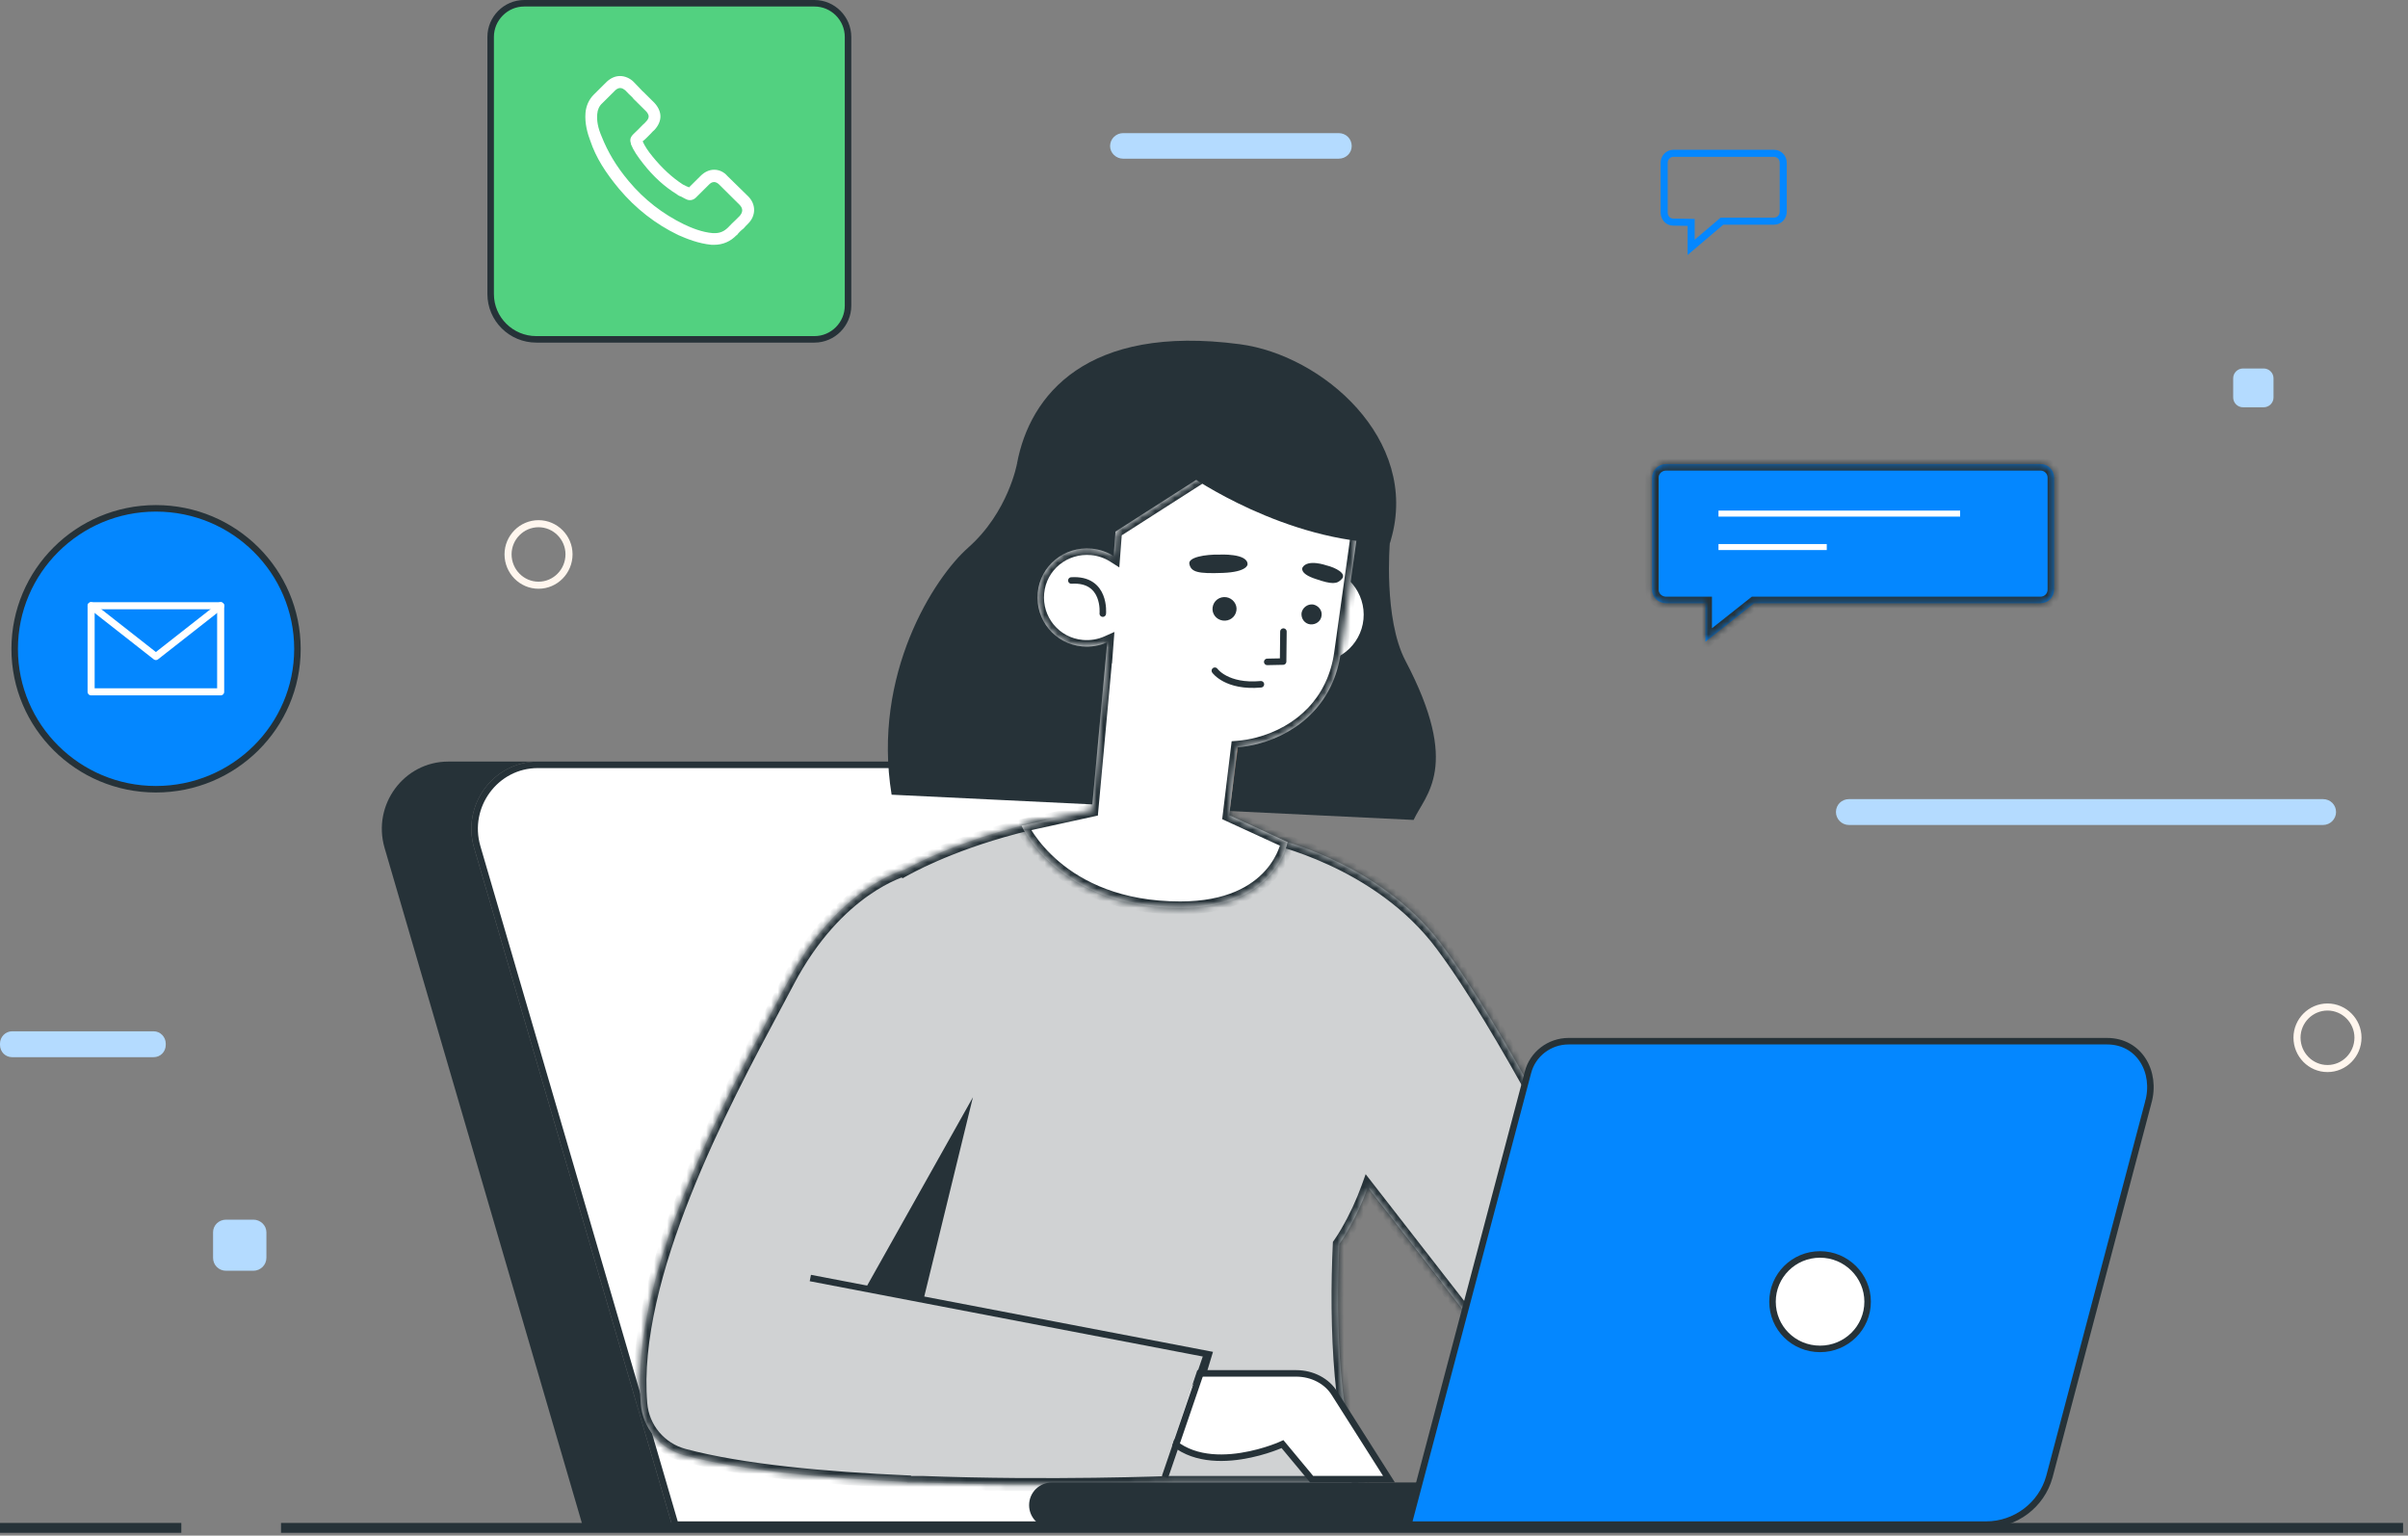 <svg width="370" height="236" viewBox="0 0 370 236" fill="none" xmlns="http://www.w3.org/2000/svg">
<rect x="0" y="0" width="370" height="236" fill="#808080" stroke="none"/>
<path d="M72.841 130.278C70.939 123.684 75.818 117.042 82.648 117.042H68.889C62.059 117.042 57.18 123.684 59.083 130.278L89.625 234.811H103.384L72.841 130.278Z" fill="#263238"/>
<path d="M103.76 234.311L73.323 130.14C73.323 130.139 73.323 130.139 73.323 130.139C71.51 123.856 76.161 117.542 82.649 117.542H168.763C173.073 117.542 176.834 120.397 178.09 124.554C178.091 124.555 178.091 124.555 178.091 124.556L210.104 234.311H103.76Z" fill="white" stroke="#263238"/>
<path d="M207.26 178.763L210.968 167.757L221.555 197.188L207.26 178.763Z" fill="#263238"/>
<mask id="path-4-inside-1_835_173" fill="white">
<path fill-rule="evenodd" clip-rule="evenodd" d="M210.089 227.83C205.711 220.825 205.226 203.293 205.791 191.197C206.157 190.679 206.533 190.091 206.919 189.43C208.287 187.082 209.352 184.764 210.165 182.501L229.118 206.884L243.706 183.272C243.706 183.272 231.216 158.157 221.506 145.163C211.749 132.121 195.063 128.679 195.063 128.679L195.063 128.68L195.062 128.679L190.671 130.957L159.982 126.206C148.625 128.678 141.229 132.43 138.962 133.684L138.954 133.672C138.954 133.672 128.659 136.339 121.048 150.885C120.434 152.052 119.738 153.354 118.98 154.771C111.178 169.36 96.813 196.22 98.458 215.709C98.751 219.49 101.434 222.69 105.142 223.66C113.982 226.021 126.806 227.194 139.346 227.739L139.393 227.83H141.586C161.441 228.58 179.937 227.83 179.937 227.83L210.089 227.83Z"/>
</mask>
<path fill-rule="evenodd" clip-rule="evenodd" d="M210.089 227.83C205.711 220.825 205.226 203.293 205.791 191.197C206.157 190.679 206.533 190.091 206.919 189.43C208.287 187.082 209.352 184.764 210.165 182.501L229.118 206.884L243.706 183.272C243.706 183.272 231.216 158.157 221.506 145.163C211.749 132.121 195.063 128.679 195.063 128.679L195.063 128.68L195.062 128.679L190.671 130.957L159.982 126.206C148.625 128.678 141.229 132.43 138.962 133.684L138.954 133.672C138.954 133.672 128.659 136.339 121.048 150.885C120.434 152.052 119.738 153.354 118.98 154.771C111.178 169.36 96.813 196.22 98.458 215.709C98.751 219.49 101.434 222.69 105.142 223.66C113.982 226.021 126.806 227.194 139.346 227.739L139.393 227.83H141.586C161.441 228.58 179.937 227.83 179.937 227.83L210.089 227.83Z" fill="#D0D2D3"/>
<path d="M205.791 191.197L204.975 190.62L204.806 190.858L204.793 191.15L205.791 191.197ZM210.089 227.83L210.089 228.83L211.894 228.83L210.937 227.3L210.089 227.83ZM206.919 189.43L207.782 189.934L207.782 189.934L206.919 189.43ZM210.165 182.501L210.955 181.887L209.839 180.452L209.224 182.163L210.165 182.501ZM229.118 206.884L228.328 207.498L229.212 208.635L229.968 207.41L229.118 206.884ZM243.706 183.272L244.556 183.798L244.849 183.325L244.601 182.827L243.706 183.272ZM221.506 145.163L222.308 144.565L222.307 144.564L221.506 145.163ZM195.063 128.679L195.265 127.699L193.715 127.38L194.091 128.916L195.063 128.679ZM195.063 128.68L194.195 129.178L196.034 128.442L195.063 128.68ZM195.062 128.679L195.929 128.181L195.452 127.349L194.601 127.791L195.062 128.679ZM190.671 130.957L190.518 131.946L190.841 131.996L191.132 131.845L190.671 130.957ZM159.982 126.206L160.135 125.218L159.951 125.189L159.769 125.229L159.982 126.206ZM138.962 133.684L138.15 134.268L138.668 134.989L139.446 134.559L138.962 133.684ZM138.954 133.672L139.765 133.089L139.366 132.533L138.703 132.704L138.954 133.672ZM121.048 150.885L121.933 151.35L121.934 151.348L121.048 150.885ZM118.98 154.771L118.099 154.299L118.099 154.299L118.98 154.771ZM98.458 215.709L99.455 215.631L99.455 215.624L98.458 215.709ZM105.142 223.66L105.4 222.694L105.395 222.693L105.142 223.66ZM139.346 227.739L140.234 227.28L139.968 226.765L139.389 226.74L139.346 227.739ZM139.393 227.83L138.505 228.289L138.784 228.83H139.393V227.83ZM141.586 227.83L141.624 226.83L141.605 226.83H141.586V227.83ZM179.937 227.83L179.937 226.83L179.917 226.83L179.896 226.831L179.937 227.83ZM204.793 191.15C204.508 197.228 204.487 204.682 205.09 211.51C205.688 218.281 206.913 224.635 209.241 228.36L210.937 227.3C208.887 224.02 207.68 218.105 207.082 211.335C206.49 204.622 206.509 197.262 206.79 191.243L204.793 191.15ZM206.055 188.926C205.681 189.567 205.321 190.129 204.975 190.62L206.608 191.774C206.993 191.229 207.384 190.616 207.782 189.934L206.055 188.926ZM209.224 182.163C208.431 184.369 207.393 186.632 206.055 188.926L207.782 189.934C209.182 187.533 210.273 185.159 211.106 182.839L209.224 182.163ZM229.907 206.271L210.955 181.887L209.376 183.115L228.328 207.498L229.907 206.271ZM242.855 182.747L228.267 206.359L229.968 207.41L244.556 183.798L242.855 182.747ZM220.705 145.762C225.515 152.198 231.036 161.672 235.37 169.572C237.534 173.514 239.394 177.052 240.714 179.604C241.374 180.88 241.899 181.91 242.258 182.619C242.438 182.974 242.576 183.249 242.669 183.435C242.716 183.528 242.751 183.599 242.775 183.647C242.787 183.67 242.796 183.688 242.802 183.7C242.805 183.706 242.807 183.71 242.808 183.713C242.809 183.715 242.81 183.716 242.81 183.717C242.81 183.717 242.81 183.717 242.81 183.717C242.81 183.718 242.81 183.718 243.706 183.272C244.601 182.827 244.601 182.827 244.601 182.827C244.601 182.826 244.601 182.826 244.6 182.826C244.6 182.825 244.599 182.824 244.599 182.822C244.597 182.819 244.595 182.814 244.592 182.808C244.586 182.796 244.576 182.777 244.564 182.753C244.54 182.705 244.504 182.633 244.457 182.539C244.363 182.351 244.223 182.073 244.042 181.716C243.681 181.002 243.154 179.967 242.491 178.686C241.165 176.123 239.297 172.57 237.124 168.61C232.785 160.703 227.207 151.122 222.308 144.565L220.705 145.762ZM195.063 128.679C194.86 129.658 194.86 129.658 194.86 129.658C194.86 129.658 194.86 129.658 194.86 129.658C194.86 129.658 194.86 129.658 194.861 129.658C194.862 129.658 194.864 129.659 194.868 129.659C194.874 129.661 194.884 129.663 194.899 129.666C194.927 129.672 194.971 129.682 195.03 129.695C195.148 129.722 195.324 129.764 195.555 129.822C196.015 129.938 196.688 130.118 197.529 130.376C199.211 130.892 201.559 131.715 204.206 132.938C209.511 135.389 215.962 139.421 220.706 145.762L222.307 144.564C217.294 137.863 210.522 133.653 205.045 131.122C202.301 129.854 199.867 129.001 198.115 128.464C197.239 128.195 196.533 128.006 196.043 127.882C195.797 127.82 195.606 127.775 195.474 127.745C195.409 127.73 195.358 127.719 195.323 127.712C195.305 127.708 195.291 127.705 195.282 127.703C195.277 127.702 195.273 127.701 195.27 127.7C195.269 127.7 195.267 127.7 195.267 127.7C195.266 127.699 195.266 127.699 195.265 127.699C195.265 127.699 195.265 127.699 195.063 128.679ZM196.034 128.442L196.034 128.441L194.091 128.916L194.092 128.918L196.034 128.442ZM194.195 129.176L194.195 129.178L195.93 128.182L195.929 128.181L194.195 129.176ZM191.132 131.845L195.523 129.566L194.601 127.791L190.21 130.07L191.132 131.845ZM159.829 127.194L190.518 131.946L190.824 129.969L160.135 125.218L159.829 127.194ZM139.446 134.559C141.649 133.341 148.954 129.63 160.195 127.183L159.769 125.229C148.297 127.726 140.81 131.519 138.478 132.809L139.446 134.559ZM139.774 133.1L139.765 133.089L138.142 134.256L138.15 134.268L139.774 133.1ZM138.954 133.672C138.703 132.704 138.702 132.705 138.702 132.705C138.701 132.705 138.701 132.705 138.7 132.705C138.699 132.705 138.698 132.706 138.697 132.706C138.694 132.707 138.691 132.708 138.687 132.709C138.679 132.711 138.668 132.714 138.656 132.717C138.63 132.724 138.595 132.734 138.55 132.748C138.46 132.775 138.334 132.814 138.173 132.869C137.851 132.979 137.393 133.15 136.823 133.401C135.684 133.903 134.101 134.722 132.279 136.007C128.631 138.578 124.045 143 120.162 150.421L121.934 151.348C125.662 144.224 130.029 140.039 133.431 137.641C135.134 136.441 136.6 135.685 137.629 135.232C138.144 135.005 138.549 134.854 138.82 134.762C138.955 134.715 139.057 134.684 139.122 134.664C139.155 134.654 139.178 134.648 139.192 134.644C139.199 134.642 139.204 134.641 139.206 134.64C139.207 134.64 139.207 134.64 139.207 134.64C139.207 134.64 139.206 134.64 139.206 134.64C139.206 134.64 139.205 134.64 139.205 134.64C139.205 134.64 139.204 134.641 138.954 133.672ZM120.163 150.419C119.551 151.583 118.857 152.881 118.099 154.299L119.862 155.242C120.62 153.826 121.318 152.521 121.933 151.35L120.163 150.419ZM118.099 154.299C114.2 161.589 108.632 171.999 104.247 183.033C99.873 194.041 96.619 205.808 97.462 215.793L99.455 215.624C98.652 206.12 101.758 194.713 106.106 183.772C110.443 172.857 115.959 162.541 119.862 155.242L118.099 154.299ZM97.461 215.786C97.787 219.997 100.773 223.551 104.889 224.628L105.395 222.693C102.096 221.83 99.715 218.984 99.455 215.631L97.461 215.786ZM104.884 224.626C113.838 227.017 126.755 228.192 139.303 228.738L139.389 226.74C126.857 226.195 114.127 225.025 105.4 222.694L104.884 224.626ZM140.281 227.371L140.234 227.28L138.458 228.198L138.505 228.289L140.281 227.371ZM141.586 226.83H139.393V228.83H141.586V226.83ZM141.549 228.829C151.499 229.205 161.104 229.205 168.22 229.111C171.779 229.064 174.717 228.994 176.765 228.935C177.79 228.905 178.592 228.879 179.138 228.86C179.412 228.85 179.621 228.843 179.762 228.837C179.833 228.835 179.886 228.833 179.922 228.831C179.94 228.83 179.954 228.83 179.963 228.829C179.968 228.829 179.971 228.829 179.974 228.829C179.975 228.829 179.976 228.829 179.976 228.829C179.977 228.829 179.977 228.829 179.977 228.829C179.977 228.829 179.977 228.829 179.937 227.83C179.896 226.831 179.896 226.831 179.896 226.831C179.896 226.831 179.896 226.831 179.896 226.831C179.895 226.831 179.894 226.831 179.893 226.831C179.891 226.831 179.888 226.831 179.884 226.831C179.875 226.831 179.862 226.832 179.844 226.833C179.809 226.834 179.756 226.836 179.686 226.839C179.547 226.844 179.34 226.852 179.068 226.861C178.526 226.88 177.728 226.906 176.708 226.936C174.668 226.994 171.741 227.064 168.194 227.111C161.099 227.205 151.529 227.205 141.624 226.83L141.549 228.829ZM210.089 226.83L179.937 226.83L179.937 228.83L210.089 228.83L210.089 226.83Z" fill="#263238" mask="url(#path-4-inside-1_835_173)"/>
<path d="M205.076 214.174L205.076 214.174L205.081 214.182L213.425 227.33H201.542L197.301 222.225L197.059 221.934L196.713 222.088L196.713 222.088L196.712 222.089L196.706 222.091L196.678 222.103C196.654 222.114 196.616 222.13 196.566 222.151C196.466 222.192 196.318 222.252 196.127 222.326C195.743 222.474 195.188 222.675 194.504 222.888C193.134 223.314 191.259 223.781 189.226 223.956C185.229 224.299 180.758 223.51 178.189 219.225L183.906 211.069H199.161C201.644 211.069 203.91 212.257 205.076 214.174Z" fill="white" stroke="#263238"/>
<path d="M185.011 210.569L185.743 208.145L124.512 196.412" stroke="#263238" stroke-miterlimit="10"/>
<path d="M149.493 168.63L141.882 199.806L132.807 198.351L149.493 168.63Z" fill="#263238"/>
<path d="M180 222.5L184 210.5L182.5 209L176.5 219L180 222.5Z" fill="#D0D2D3"/>
<path d="M156.273 71.224C156.273 71.224 154.955 78.691 148.759 84.17C143.539 88.776 133.976 103.612 137.001 122.133L217.211 126.012C218.967 122.133 224.578 117.915 215.942 101.527C212.576 95.079 213.552 83.491 213.552 83.491L208.575 70.836L176.911 66.473L156.273 71.224Z" fill="#263238"/>
<path d="M194.769 93.769C194.378 97.794 197.355 101.381 201.404 101.769C205.503 102.157 209.113 99.2 209.503 95.175C209.894 91.151 206.917 87.515 202.868 87.127C198.77 86.739 195.159 89.697 194.769 93.769Z" fill="white"/>
<path d="M162.809 86.545C163.053 87.903 187.595 81.794 189.4 65.794C189.4 65.794 158.565 66.036 162.809 86.545Z" fill="#263238"/>
<path d="M171.787 108.703L189.01 124.024L190.961 109.139L171.787 108.703Z" fill="#D8906C"/>
<path d="M175.787 78.254L173.445 93.769L163.102 80.436L175.787 78.254Z" fill="#263238"/>
<mask id="path-15-inside-2_835_173" fill="white">
<path fill-rule="evenodd" clip-rule="evenodd" d="M205.993 100.412L208.969 79.127L186.769 71.855L171.401 81.697L171.115 85.463C170.133 84.838 168.989 84.43 167.74 84.315C163.544 83.927 159.836 86.933 159.446 91.103C159.056 95.273 162.081 98.957 166.277 99.345C167.631 99.472 168.944 99.237 170.112 98.717L169.99 100.318L169.985 100.315L167.762 124.519L156.957 126.885C156.957 126.885 162.568 139.539 181.352 139.539C196.184 139.539 197.843 129.406 197.843 129.406L188.875 125.29L190.143 114.851C191.191 114.766 192.233 114.593 193.258 114.327C199.894 112.582 204.968 107.733 205.993 100.412Z"/>
</mask>
<path fill-rule="evenodd" clip-rule="evenodd" d="M205.993 100.412L208.969 79.127L186.769 71.855L171.401 81.697L171.115 85.463C170.133 84.838 168.989 84.43 167.74 84.315C163.544 83.927 159.836 86.933 159.446 91.103C159.056 95.273 162.081 98.957 166.277 99.345C167.631 99.472 168.944 99.237 170.112 98.717L169.99 100.318L169.985 100.315L167.762 124.519L156.957 126.885C156.957 126.885 162.568 139.539 181.352 139.539C196.184 139.539 197.843 129.406 197.843 129.406L188.875 125.29L190.143 114.851C191.191 114.766 192.233 114.593 193.258 114.327C199.894 112.582 204.968 107.733 205.993 100.412Z" fill="white"/>
<path d="M208.969 79.127L209.959 79.266L210.075 78.437L209.28 78.177L208.969 79.127ZM205.993 100.412L206.983 100.551L206.983 100.55L205.993 100.412ZM186.769 71.855L187.081 70.904L186.63 70.756L186.23 71.012L186.769 71.855ZM171.401 81.697L170.861 80.855L170.441 81.124L170.404 81.621L171.401 81.697ZM171.115 85.463L170.578 86.306L171.987 87.203L172.113 85.538L171.115 85.463ZM167.74 84.315L167.832 83.319L167.832 83.319L167.74 84.315ZM159.446 91.103L158.45 91.01L158.45 91.01L159.446 91.103ZM166.277 99.345L166.37 98.35L166.369 98.35L166.277 99.345ZM170.112 98.717L171.109 98.792L171.235 97.122L169.705 97.803L170.112 98.717ZM169.99 100.318L169.505 101.193L170.87 101.95L170.987 100.394L169.99 100.318ZM169.985 100.315L170.47 99.441L169.129 98.697L168.989 100.224L169.985 100.315ZM167.762 124.519L167.976 125.496L168.691 125.34L168.758 124.611L167.762 124.519ZM156.957 126.885L156.743 125.908L155.546 126.17L156.043 127.29L156.957 126.885ZM197.843 129.406L198.83 129.567L198.953 128.815L198.26 128.497L197.843 129.406ZM188.875 125.29L187.882 125.169L187.794 125.894L188.458 126.199L188.875 125.29ZM190.143 114.851L190.063 113.854L189.249 113.92L189.151 114.73L190.143 114.851ZM193.258 114.327L193.51 115.295L193.513 115.294L193.258 114.327ZM207.978 78.989L205.002 100.273L206.983 100.55L209.959 79.266L207.978 78.989ZM186.458 72.805L208.657 80.078L209.28 78.177L187.081 70.904L186.458 72.805ZM171.94 82.539L187.309 72.697L186.23 71.012L170.861 80.855L171.94 82.539ZM172.113 85.538L172.398 81.772L170.404 81.621L170.118 85.387L172.113 85.538ZM167.648 85.311C168.736 85.411 169.728 85.765 170.578 86.306L171.652 84.619C170.538 83.91 169.242 83.45 167.832 83.319L167.648 85.311ZM160.442 91.196C160.779 87.591 163.986 84.972 167.648 85.311L167.832 83.319C163.102 82.882 158.894 86.275 158.45 91.01L160.442 91.196ZM166.369 98.35C162.727 98.013 160.102 94.819 160.442 91.196L158.45 91.01C158.009 95.726 161.434 99.902 166.184 100.341L166.369 98.35ZM169.705 97.803C168.69 98.255 167.549 98.46 166.37 98.35L166.183 100.341C167.714 100.484 169.198 100.218 170.518 99.63L169.705 97.803ZM170.987 100.394L171.109 98.792L169.114 98.641L168.993 100.243L170.987 100.394ZM169.499 101.189L169.505 101.193L170.475 99.444L170.47 99.441L169.499 101.189ZM168.758 124.611L170.98 100.406L168.989 100.224L166.766 124.428L168.758 124.611ZM167.548 123.542L156.743 125.908L157.171 127.861L167.976 125.496L167.548 123.542ZM156.957 126.885C156.043 127.29 156.043 127.291 156.043 127.291C156.044 127.291 156.044 127.292 156.044 127.293C156.045 127.294 156.045 127.295 156.046 127.297C156.047 127.3 156.049 127.304 156.051 127.308C156.055 127.317 156.061 127.329 156.068 127.344C156.082 127.374 156.102 127.416 156.128 127.469C156.18 127.574 156.256 127.723 156.358 127.91C156.563 128.283 156.874 128.807 157.304 129.43C158.166 130.677 159.512 132.328 161.466 133.976C165.388 137.285 171.713 140.539 181.352 140.539V138.539C172.207 138.539 166.334 135.466 162.755 132.447C160.958 130.932 159.728 129.419 158.95 128.294C158.561 127.731 158.286 127.266 158.111 126.947C158.024 126.787 157.961 126.665 157.922 126.585C157.902 126.545 157.888 126.515 157.88 126.498C157.875 126.489 157.873 126.483 157.871 126.48C157.871 126.478 157.87 126.477 157.87 126.477C157.87 126.477 157.87 126.477 157.87 126.478C157.871 126.478 157.871 126.478 157.871 126.478C157.871 126.479 157.871 126.479 156.957 126.885ZM181.352 140.539C189.023 140.539 193.427 137.905 195.904 135.14C197.129 133.772 197.856 132.402 198.278 131.367C198.489 130.849 198.624 130.413 198.708 130.1C198.75 129.944 198.779 129.818 198.799 129.727C198.808 129.682 198.815 129.646 198.82 129.619C198.823 129.606 198.825 129.594 198.826 129.586C198.827 129.582 198.828 129.578 198.828 129.575C198.829 129.573 198.829 129.572 198.829 129.571C198.829 129.57 198.829 129.569 198.829 129.569C198.83 129.568 198.83 129.567 197.843 129.406C196.856 129.244 196.856 129.244 196.856 129.243C196.856 129.243 196.856 129.242 196.856 129.242C196.856 129.241 196.856 129.241 196.857 129.241C196.857 129.24 196.857 129.24 196.857 129.24C196.856 129.242 196.856 129.245 196.855 129.251C196.852 129.262 196.849 129.283 196.842 129.312C196.83 129.37 196.809 129.462 196.777 129.582C196.712 129.824 196.602 130.179 196.426 130.612C196.073 131.477 195.458 132.64 194.414 133.805C192.354 136.106 188.512 138.539 181.352 138.539V140.539ZM198.26 128.497L189.292 124.381L188.458 126.199L197.426 130.315L198.26 128.497ZM189.151 114.73L187.882 125.169L189.868 125.41L191.136 114.971L189.151 114.73ZM193.007 113.359C192.04 113.61 191.055 113.773 190.063 113.854L190.224 115.847C191.327 115.758 192.427 115.576 193.51 115.295L193.007 113.359ZM205.002 100.273C204.041 107.144 199.302 111.703 193.004 113.36L193.513 115.294C200.486 113.46 205.895 108.322 206.983 100.551L205.002 100.273Z" fill="#263238" mask="url(#path-15-inside-2_835_173)"/>
<path d="M194.717 101.721L197.156 101.672L197.205 97.066" stroke="#263238" stroke-linecap="round" stroke-linejoin="round"/>
<path d="M189.984 93.818C189.837 94.836 188.91 95.515 187.886 95.369C186.861 95.224 186.178 94.303 186.324 93.333C186.471 92.315 187.398 91.636 188.422 91.782C189.398 91.927 190.13 92.848 189.984 93.818Z" fill="#263238"/>
<path d="M203.061 94.642C202.963 95.466 202.183 96.048 201.305 95.951C200.475 95.854 199.89 95.079 199.987 94.206C200.134 93.382 200.914 92.8 201.744 92.897C202.573 93.042 203.207 93.818 203.061 94.642Z" fill="#263238"/>
<path d="M187.35 85.236C187.35 85.236 191.741 84.994 191.693 86.739C191.693 86.739 191.693 87.903 187.887 88.048C184.033 88.194 183.057 87.903 182.764 86.739C182.423 85.624 185.301 85.188 187.35 85.236Z" fill="#263238"/>
<path d="M203.793 86.885C203.793 86.885 200.914 85.866 200.133 87.224C200.133 87.224 199.597 88.145 202.134 88.969C204.671 89.842 205.451 89.794 206.183 88.969C206.964 88.145 205.207 87.224 203.793 86.885Z" fill="#263238"/>
<path d="M186.668 103.078C186.668 103.078 188.473 105.648 193.742 105.163" stroke="#263238" stroke-linecap="round" stroke-linejoin="round"/>
<path d="M156.271 71.224C158.223 60.751 166.956 49.794 190.473 52.897C203.207 54.545 218.137 67.539 213.746 82.86C213.648 83.297 213.55 83.491 213.55 83.491C197.45 83.345 182.911 73.163 182.911 73.163L156.271 71.224Z" fill="#263238"/>
<path d="M169.447 94.303C169.447 94.303 169.984 88.872 164.617 89.212" stroke="#263238" stroke-linecap="round" stroke-linejoin="round"/>
<path d="M161.64 234.811H223.944V227.83H161.64C159.688 227.83 158.127 229.381 158.127 231.32C158.127 233.26 159.688 234.811 161.64 234.811Z" fill="#263238"/>
<path d="M305.178 234.311H216.396L234.77 164.83L234.77 164.83L234.771 164.826C235.494 161.997 238.073 160.015 241.019 160.015H323.766C326.226 160.015 328.131 161.185 329.262 162.943C330.397 164.709 330.763 167.092 330.068 169.51L330.067 169.51L330.065 169.52L314.893 226.968C314.893 226.969 314.892 226.97 314.892 226.971C313.683 231.308 309.687 234.311 305.178 234.311Z" fill="#0487FF" stroke="#263238"/>
<path d="M279.662 207.305C275.593 207.305 272.355 204.084 272.355 200.048C272.355 196.058 275.595 192.79 279.662 192.79C283.682 192.79 286.968 196.06 286.968 200.048C286.968 204.082 283.684 207.305 279.662 207.305Z" fill="white" stroke="#263238"/>
<path d="M185.5 208L179 227" stroke="#263238"/>
<path d="M43.18 234.812H369.241" stroke="#263238" stroke-width="1.52" stroke-miterlimit="10"/>
<path d="M0 234.812H27.859" stroke="#263238" stroke-width="1.52" stroke-miterlimit="10"/>
<mask id="path-31-inside-3_835_173" fill="white">
<path fill-rule="evenodd" clip-rule="evenodd" d="M269.526 92.703H313.523C314.694 92.703 315.621 91.782 315.621 90.618V73.406C315.621 72.242 314.694 71.321 313.523 71.321H256C254.829 71.321 253.854 72.242 253.854 73.406V90.618C253.854 91.782 254.829 92.703 256 92.703H262.051V98.618L269.526 92.703Z"/>
</mask>
<path fill-rule="evenodd" clip-rule="evenodd" d="M269.526 92.703H313.523C314.694 92.703 315.621 91.782 315.621 90.618V73.406C315.621 72.242 314.694 71.321 313.523 71.321H256C254.829 71.321 253.854 72.242 253.854 73.406V90.618C253.854 91.782 254.829 92.703 256 92.703H262.051V98.618L269.526 92.703Z" fill="#0487FF"/>
<path d="M269.526 92.703V91.703H269.178L268.905 91.919L269.526 92.703ZM262.051 92.703H263.051V91.703H262.051V92.703ZM262.051 98.618H261.051V100.684L262.671 99.402L262.051 98.618ZM313.523 91.703H269.526V93.703H313.523V91.703ZM314.621 90.618C314.621 91.223 314.148 91.703 313.523 91.703V93.703C315.241 93.703 316.621 92.34 316.621 90.618H314.621ZM314.621 73.406V90.618H316.621V73.406H314.621ZM313.523 72.321C314.148 72.321 314.621 72.8 314.621 73.406H316.621C316.621 71.684 315.241 70.321 313.523 70.321V72.321ZM256 72.321H313.523V70.321H256V72.321ZM254.854 73.406C254.854 72.83 255.345 72.321 256 72.321V70.321C254.313 70.321 252.854 71.654 252.854 73.406H254.854ZM254.854 90.618V73.406H252.854V90.618H254.854ZM256 91.703C255.345 91.703 254.854 91.194 254.854 90.618H252.854C252.854 92.369 254.313 93.703 256 93.703V91.703ZM262.051 91.703H256V93.703H262.051V91.703ZM261.051 92.703V98.618H263.051V92.703H261.051ZM262.671 99.402L270.146 93.487L268.905 91.919L261.43 97.834L262.671 99.402Z" fill="#263238" mask="url(#path-31-inside-3_835_173)"/>
<path d="M264.053 78.933H301.182" stroke="white" stroke-width="0.923" stroke-miterlimit="10"/>
<path d="M264.053 84.073H280.69" stroke="white" stroke-width="0.923" stroke-miterlimit="10"/>
<path d="M125.144 52.154H82.404C78.53 52.154 75.391 49.03 75.391 45.188V5.673C75.391 2.843 77.706 0.5 80.55 0.5H125.144C127.988 0.5 130.304 2.843 130.304 5.673V46.982C130.304 49.811 127.988 52.154 125.144 52.154Z" fill="#52D180" stroke="#263238"/>
<path fill-rule="evenodd" clip-rule="evenodd" d="M114.995 34.327C114.751 34.57 114.458 34.861 114.263 35.103C113.84 35.426 113.499 35.766 113.239 36.121C113.141 36.17 113.141 36.17 113.141 36.17C112.263 37.091 111.092 37.624 109.726 37.624C109.579 37.624 109.482 37.624 109.336 37.624C107.335 37.43 105.53 36.703 104.213 36.121C100.7 34.424 97.675 32.049 95.138 29.043C93.04 26.521 91.576 24.243 90.698 21.624C90.308 20.606 89.82 19.006 89.966 17.309C90.064 16.243 90.503 15.273 91.235 14.546L93.235 12.558C93.869 11.976 94.552 11.685 95.284 11.685C96.016 11.685 96.797 12.024 97.333 12.558C97.675 12.897 98.065 13.334 98.407 13.673C98.602 13.867 98.748 14.061 98.943 14.206L100.553 15.806C101.139 16.437 101.48 17.164 101.48 17.891C101.48 18.618 101.139 19.346 100.553 19.976C100.358 20.138 100.179 20.315 100.017 20.509C99.626 20.897 99.236 21.334 98.748 21.721C99.041 22.4 99.578 23.224 100.261 24.049C101.724 25.843 103.286 27.297 104.944 28.364C105.14 28.461 105.286 28.509 105.53 28.655C105.66 28.687 105.774 28.735 105.871 28.8L107.677 27.006C108.262 26.424 108.994 26.085 109.726 26.085C110.506 26.085 111.238 26.424 111.775 27.055L114.995 30.206C116.166 31.418 116.166 33.115 114.995 34.327ZM113.678 31.515L110.506 28.364C110.311 28.17 110.019 27.976 109.726 27.976C109.384 27.976 109.14 28.17 108.945 28.364L106.945 30.352C106.506 30.788 105.92 30.885 105.384 30.594L105.286 30.546C105.14 30.449 104.944 30.4 104.749 30.255C104.505 30.158 104.213 30.061 104.017 29.867C102.115 28.703 100.407 27.152 98.846 25.164C97.968 24.049 97.333 23.127 96.943 22.158V22.061C96.845 21.721 96.699 21.236 97.284 20.655C97.333 20.606 97.333 20.606 97.333 20.606C97.821 20.17 98.26 19.685 98.748 19.2C98.943 19.039 99.122 18.861 99.285 18.667C99.431 18.521 99.675 18.23 99.675 17.891C99.675 17.6 99.431 17.261 99.285 17.115L97.675 15.515C97.48 15.37 97.284 15.127 97.138 14.934C96.78 14.61 96.439 14.271 96.114 13.915C95.87 13.721 95.626 13.527 95.284 13.527C94.943 13.527 94.65 13.77 94.504 13.915L92.552 15.855C92.064 16.291 91.82 16.873 91.771 17.503C91.674 18.57 91.869 19.637 92.454 20.994C93.381 23.321 94.65 25.503 96.601 27.831C98.992 30.691 101.822 32.873 105.091 34.473C106.213 35.006 107.823 35.685 109.531 35.83C109.628 35.83 109.677 35.83 109.823 35.83C110.653 35.83 111.287 35.539 111.873 34.958C112.263 34.57 112.604 34.182 112.995 33.843C113.222 33.616 113.45 33.39 113.678 33.164C114.166 32.582 114.166 32.049 113.678 31.515Z" fill="white"/>
<path d="M45.703 99.733C45.703 111.623 35.978 121.294 23.955 121.294C11.982 121.294 2.256 111.624 2.256 99.733C2.256 87.793 11.983 78.124 23.955 78.124C35.977 78.124 45.703 87.794 45.703 99.733Z" fill="#0487FF" stroke="#263238"/>
<path d="M33.906 106.327H17.074H14V93.091H33.906V96.388V106.327Z" stroke="white" stroke-width="1.086" stroke-linecap="round" stroke-linejoin="round"/>
<path d="M14 93.091L23.953 100.897L33.906 93.091" stroke="white" stroke-width="1.086" stroke-linecap="round" stroke-linejoin="round"/>
<path d="M356.945 126.787H284.102C282.98 126.787 282.102 125.866 282.102 124.799C282.102 123.684 282.98 122.812 284.102 122.812H356.945C358.067 122.812 358.945 123.684 358.945 124.799C358.945 125.866 358.067 126.787 356.945 126.787Z" fill="#B4DBFF"/>
<path d="M205.697 24.388H172.569C171.495 24.388 170.568 23.515 170.568 22.448C170.568 21.333 171.495 20.46 172.569 20.46H205.697C206.819 20.46 207.697 21.333 207.697 22.448C207.697 23.515 206.819 24.388 205.697 24.388Z" fill="#B4DBFF"/>
<path d="M23.614 158.496H1.854C0.829 158.496 0 159.369 0 160.387V160.581C0 161.648 0.829 162.472 1.854 162.472H23.614C24.639 162.472 25.468 161.648 25.468 160.581V160.387C25.468 159.369 24.639 158.496 23.614 158.496Z" fill="#B4DBFF"/>
<path d="M347.823 62.594H344.651C343.822 62.594 343.139 61.915 343.139 61.091V58.133C343.139 57.309 343.822 56.63 344.651 56.63H347.823C348.652 56.63 349.335 57.309 349.335 58.133V61.091C349.335 61.915 348.652 62.594 347.823 62.594Z" fill="#B4DBFF"/>
<path d="M38.935 195.296H34.739C33.617 195.296 32.738 194.423 32.738 193.308V189.381C32.738 188.314 33.617 187.442 34.739 187.442H38.935C40.008 187.442 40.935 188.314 40.935 189.381V193.308C40.935 194.423 40.008 195.296 38.935 195.296Z" fill="#B4DBFF"/>
<path d="M257.122 23.564H272.588C273.369 23.564 274.003 24.194 274.003 25.018V32.533C274.003 33.357 273.369 33.988 272.588 33.988H264.587L259.854 38.012V34.182L257.073 34.133C256.293 34.133 255.707 33.454 255.707 32.679V25.018C255.707 24.194 256.341 23.564 257.122 23.564Z" stroke="#0487FF" stroke-width="1.086" stroke-miterlimit="10"/>
<path d="M362.313 159.466C362.313 162.084 360.215 164.218 357.629 164.218C355.043 164.218 352.945 162.084 352.945 159.466C352.945 156.897 355.043 154.763 357.629 154.763C360.215 154.763 362.313 156.897 362.313 159.466Z" stroke="#FFF6EE" stroke-width="1.086" stroke-miterlimit="10"/>
<path d="M87.432 85.187C87.432 87.806 85.334 89.939 82.748 89.939C80.162 89.939 78.064 87.806 78.064 85.187C78.064 82.618 80.162 80.484 82.748 80.484C85.334 80.484 87.432 82.618 87.432 85.187Z" stroke="#FFF6EE" stroke-width="1.086" stroke-miterlimit="10"/>
</svg>
